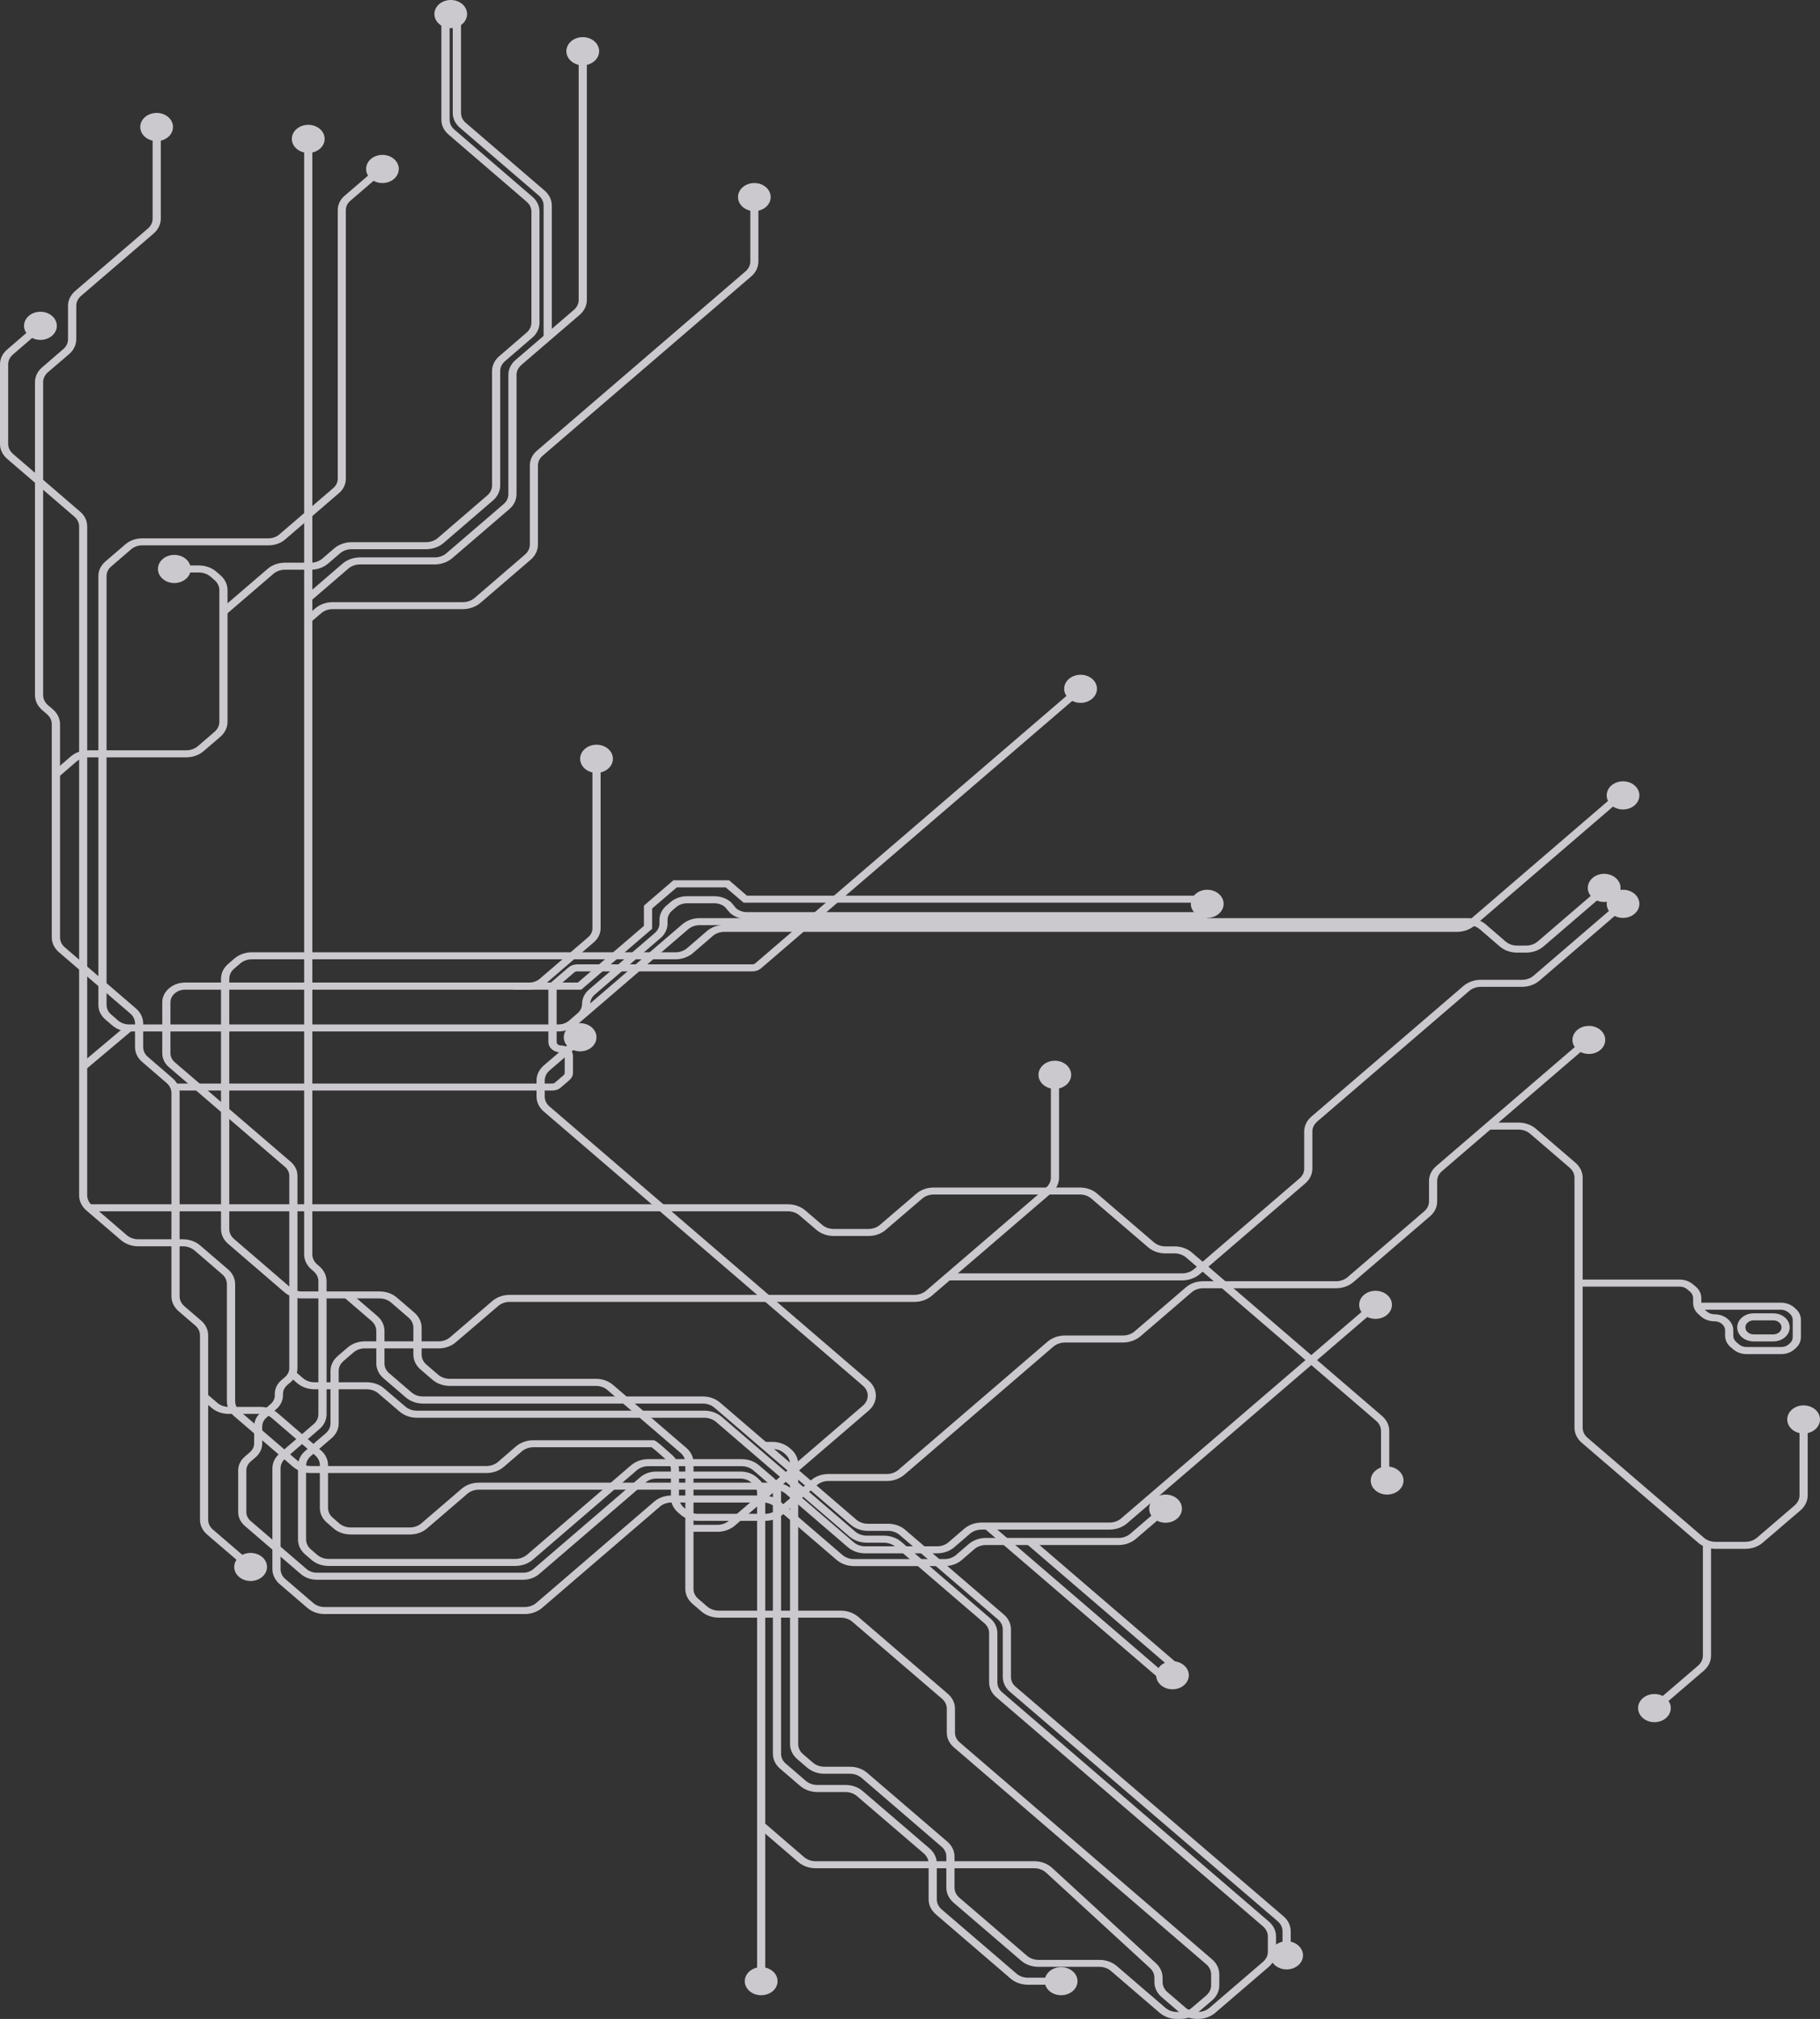 <svg width="809" height="897" viewBox="0 0 809 897" fill="none" xmlns="http://www.w3.org/2000/svg">
<rect x="0" y="0" width="809" height="897" fill="#333333" stroke="none"/>
<g style="mix-blend-mode:luminosity" opacity="0.8">
<path d="M110.111 697.277L92.12 681.82C90.042 680.068 88.897 677.691 88.897 675.202V593.312C88.897 591.632 88.161 590.055 86.773 588.903L79.394 582.558C77.353 580.773 76.208 578.422 76.208 575.934V485.602C76.208 483.921 75.435 482.378 74.085 481.192L63.239 471.832C61.153 470.08 60.016 467.735 60.016 465.214V454.701C60.016 453.053 59.28 451.477 57.892 450.285L26.235 423.097C24.156 421.305 23.011 418.96 23.011 416.472V321.724C23.011 320.083 22.276 318.5 20.887 317.314L18.771 315.49C16.686 313.699 15.548 311.354 15.548 308.833V169.799C15.548 167.311 16.686 164.959 18.771 163.174L28.108 155.117C29.496 153.958 30.232 152.381 30.232 150.701V135.882C30.232 133.355 31.415 131.01 33.455 129.258L65.727 101.542C67.115 100.35 67.843 98.806 67.843 97.126V56.409H71.476V97.126C71.476 99.614 70.338 101.959 68.298 103.75L36.026 131.466C34.638 132.658 33.902 134.195 33.902 135.882V150.701C33.902 153.222 32.765 155.573 30.724 157.325L21.297 165.383C19.955 166.575 19.173 168.151 19.173 169.799V308.833C19.173 310.514 19.955 312.09 21.297 313.282L23.459 315.106C25.537 316.891 26.682 319.236 26.682 321.724V416.472C26.682 418.153 27.418 419.696 28.806 420.888L60.463 448.077C62.503 449.861 63.641 452.213 63.641 454.701V465.214C63.641 466.895 64.422 468.471 65.81 469.624L76.656 478.984C78.696 480.736 79.841 483.081 79.841 485.602V575.934C79.841 577.582 80.577 579.158 81.965 580.35L89.344 586.694C91.43 588.447 92.53 590.792 92.53 593.312V675.202C92.53 676.883 93.304 678.459 94.692 679.619L112.682 695.069L110.111 697.277Z" fill="#F3EFF5"/>
<path d="M416.491 690.125H384.591C381.694 690.125 378.918 689.181 376.878 687.396L349.263 663.673C347.913 662.514 346.039 661.849 344.12 661.849H212.88C210.961 661.849 209.125 662.481 207.737 663.673L189.868 679.019C187.828 680.804 185.098 681.755 182.155 681.755H155.928C153.031 681.755 150.255 680.804 148.215 679.019L145.363 676.531C143.277 674.779 142.178 672.434 142.178 669.907V650.952C142.178 649.271 141.404 647.695 140.016 646.536L120.843 630.036C119.493 628.844 117.619 628.18 115.662 628.18H101.707C98.772 628.18 96.034 627.229 93.994 625.444L89.428 621.556L91.999 619.347L96.565 623.236C97.915 624.428 99.75 625.06 101.707 625.06H115.662C118.598 625.06 121.328 626.044 123.414 627.828L142.587 644.334C144.665 646.086 145.81 648.431 145.81 650.952V669.907C145.81 671.594 146.546 673.17 147.927 674.323L150.786 676.811C152.174 678.003 154.009 678.635 155.928 678.635H182.155C184.074 678.635 185.955 677.971 187.297 676.811L205.166 661.465C207.252 659.68 209.982 658.729 212.88 658.729H344.12C347.018 658.729 349.794 659.68 351.834 661.465L379.449 685.188C380.837 686.38 382.634 687.012 384.591 687.012H416.491C418.455 687.012 420.291 686.38 421.633 685.188L428.611 679.195C430.689 677.443 433.427 676.459 436.324 676.459H493.192C495.111 676.459 496.984 675.795 498.334 674.642L610.159 578.63L612.73 580.839L500.944 676.85C498.865 678.602 496.127 679.58 493.192 679.58H436.324C434.36 679.58 432.57 680.244 431.182 681.403L424.204 687.396C422.164 689.181 419.388 690.125 416.491 690.125Z" fill="#F3EFF5"/>
<path d="M233.236 717.105H144.339C141.442 717.105 138.711 716.16 136.626 714.376L124.271 703.758C122.231 701.974 121.085 699.622 121.085 697.134V652.391C121.085 649.864 122.231 647.519 124.271 645.767L139.364 632.766C140.752 631.613 141.525 630.036 141.525 628.356V569.205C141.525 567.564 140.752 565.981 139.364 564.795L138.385 563.949C136.345 562.164 135.2 559.819 135.2 557.331V61.704H138.833V557.331C138.833 558.979 139.606 560.555 140.956 561.747L141.935 562.587C144.013 564.372 145.158 566.717 145.158 569.205V628.356C145.158 630.877 144.013 633.222 141.935 634.974L126.842 647.975C125.454 649.135 124.718 650.711 124.718 652.391V697.134C124.718 698.782 125.454 700.358 126.842 701.55L139.197 712.168C140.585 713.36 142.42 713.991 144.339 713.991H233.236C235.155 713.991 237.028 713.32 238.378 712.168L290.756 667.177C292.797 665.393 295.572 664.442 298.47 664.442H339.183C342.126 664.442 344.818 665.393 346.896 667.177L374.473 690.861C375.861 692.053 377.659 692.685 379.615 692.685H419.843C421.755 692.685 423.635 692.021 424.978 690.861L430.53 686.061C432.608 684.276 435.346 683.292 438.235 683.292H497.235C499.146 683.292 500.981 682.628 502.369 681.475L518.122 667.946L520.686 670.154L504.94 683.683C502.9 685.429 500.086 686.445 497.235 686.445H438.235C436.324 686.445 434.489 687.077 433.101 688.269L427.549 693.069C425.509 694.822 422.695 695.805 419.843 695.805H379.615C376.718 695.805 373.988 694.822 371.902 693.069L344.325 669.386C342.983 668.226 341.102 667.562 339.183 667.562H298.47C296.513 667.562 294.677 668.194 293.327 669.386L240.949 714.376C238.909 716.128 236.095 717.105 233.236 717.105Z" fill="#F3EFF5"/>
<path d="M138.302 276.278L135.731 274.07L140.175 270.253C142.261 268.501 144.991 267.524 147.889 267.524H205.78C207.699 267.524 209.573 266.853 210.923 265.7L233.357 246.393C234.707 245.234 235.519 243.625 235.519 241.977V206.836C235.519 204.308 236.619 201.963 238.704 200.211L331.348 120.601C332.736 119.409 333.517 117.872 333.517 116.185V88.052H337.105V116.185C337.105 118.673 336.005 121.057 333.919 122.809L241.276 202.419C239.888 203.572 239.114 205.149 239.114 206.836V241.977C239.114 244.465 237.969 246.882 235.928 248.634L213.494 267.908C211.454 269.621 208.632 270.637 205.78 270.637H147.889C145.932 270.637 144.134 271.269 142.746 272.461L138.302 276.278Z" fill="#F3EFF5"/>
<path d="M138.302 266.853L135.731 264.645L152.295 250.386C154.373 248.634 157.111 247.65 160.046 247.65H193.259C195.17 247.65 197.051 246.986 198.393 245.833L223.854 223.967C225.242 222.775 225.978 221.198 225.978 219.55V166.536C225.978 164.047 227.115 161.702 229.194 159.918L255.102 137.667C256.452 136.507 257.226 134.931 257.226 133.251V22.739H260.859V133.251C260.859 135.771 259.713 138.123 257.673 139.875L231.765 162.126C230.377 163.318 229.603 164.894 229.603 166.536V219.55C229.603 222.039 228.503 224.39 226.425 226.175L200.964 248.041C198.924 249.754 196.11 250.771 193.259 250.771H160.046C158.09 250.771 156.254 251.435 154.866 252.594L138.302 266.853Z" fill="#F3EFF5"/>
<path d="M100.076 273.373L97.505 271.165L118.962 252.731C121.002 250.985 123.74 250.002 126.675 250.002H138.143C140.054 250.002 141.935 249.337 143.277 248.178L148.586 243.625C150.619 241.873 153.395 240.889 156.292 240.889H189.421C191.34 240.889 193.175 240.225 194.563 239.072L216.55 220.15C217.938 218.99 218.712 217.381 218.712 215.733V164.894C218.712 162.367 219.857 160.022 221.897 158.27L234.055 147.789C235.398 146.636 236.217 145.027 236.217 143.379V94.006C236.217 92.325 235.436 90.781 234.055 89.589L199.417 59.809C197.332 58.056 196.194 55.712 196.194 53.184V7.81H199.865V53.184C199.865 54.871 200.6 56.448 201.988 57.601L236.619 87.388C238.705 89.14 239.804 91.517 239.804 94.006V143.379C239.804 145.868 238.659 148.284 236.619 149.997L224.461 160.478C223.081 161.67 222.345 163.207 222.345 164.894V215.733C222.345 218.183 221.162 220.606 219.122 222.358L197.134 241.274C195.049 243.026 192.318 244.009 189.421 244.009H156.292C154.335 244.009 152.5 244.674 151.15 245.833L145.848 250.386C143.77 252.138 141.032 253.122 138.143 253.122H126.675C124.718 253.122 122.883 253.786 121.533 254.939L100.076 273.373Z" fill="#F3EFF5"/>
<path d="M26.561 344.75L23.989 342.542L31.453 336.093C33.493 334.341 36.231 333.358 39.166 333.358H82.776C84.695 333.358 86.569 332.693 87.919 331.54L95.382 325.124C96.732 323.932 97.505 322.395 97.505 320.708V262.163C97.505 260.515 96.732 258.939 95.382 257.747L93.546 256.17C92.204 255.011 90.323 254.347 88.404 254.347H79.394V251.227H88.404C91.301 251.227 94.077 252.21 96.117 253.962L97.953 255.539C99.993 257.323 101.138 259.675 101.138 262.163V320.708C101.138 323.196 99.993 325.58 97.953 327.332L90.49 333.742C88.45 335.494 85.636 336.478 82.776 336.478H39.166C37.209 336.478 35.374 337.142 34.024 338.334L26.561 344.75Z" fill="#F3EFF5"/>
<path d="M340.161 880.807H336.536V663.25C336.536 661.745 335.838 660.345 334.617 659.296L333.76 658.521C332.493 657.472 330.863 656.912 329.111 656.912H291.78C290.028 656.912 288.39 657.472 287.169 658.521L239.683 699.31C237.764 700.958 235.193 701.863 232.5 701.863H140.911C138.181 701.863 135.609 700.958 133.691 699.31L108.844 677.971C106.933 676.323 105.871 674.115 105.871 671.802V653.303C105.871 650.952 106.933 648.783 108.844 647.135L111.051 645.24C112.272 644.191 112.97 642.79 112.97 641.286V633.749C112.97 631.404 113.986 629.229 115.905 627.581L120.228 623.868C121.495 622.819 122.147 621.412 122.147 619.908V619.315C122.147 616.964 123.209 614.794 125.128 613.147L126.675 611.818C127.896 610.763 128.594 609.362 128.594 607.857V522.398C128.594 520.887 127.896 519.486 126.675 518.438L75.109 474.144C73.19 472.497 72.128 470.295 72.128 467.943V445.308C72.128 442.963 73.19 440.788 75.109 439.14C77.027 437.459 79.599 436.547 82.291 436.547H235.238C236.945 436.547 238.621 435.955 239.842 434.939L261.427 416.401C262.649 415.352 263.346 413.951 263.346 412.44V337.11H266.972V412.44C266.972 414.753 265.917 416.961 263.999 418.609L242.413 437.147C240.54 438.756 237.931 439.7 235.238 439.7H82.291C80.531 439.7 78.901 440.267 77.68 441.348C76.451 442.403 75.761 443.804 75.761 445.308V467.943C75.761 469.448 76.451 470.855 77.68 471.936L129.246 516.19C131.165 517.877 132.227 520.046 132.227 522.398V607.857C132.227 610.202 131.165 612.378 129.246 614.019L127.691 615.355C126.47 616.403 125.78 617.843 125.78 619.315V619.908C125.78 622.22 124.718 624.428 122.799 626.076L118.476 629.789C117.248 630.844 116.557 632.245 116.557 633.749V641.286C116.557 643.631 115.541 645.8 113.622 647.448L111.415 649.343C110.194 650.392 109.496 651.792 109.496 653.303V671.802C109.496 673.274 110.194 674.707 111.415 675.763L136.262 697.102C137.483 698.15 139.159 698.749 140.911 698.749H232.5C234.252 698.749 235.891 698.15 237.112 697.102L284.598 656.313C286.517 654.665 289.042 653.792 291.78 653.792H329.111C331.841 653.792 334.412 654.665 336.331 656.313L337.188 657.088C339.1 658.729 340.161 660.905 340.161 663.25V880.807Z" fill="#F3EFF5"/>
<path d="M258.363 439.7H228.215V436.547H256.854L286.229 411.359V402.351L299.327 391.101H324.09L332.008 397.934H536.643V401.054H330.537L322.581 394.254H300.836L289.862 403.647V412.655L258.363 439.7Z" fill="#F3EFF5"/>
<path d="M248.086 458.271H57.444C54.585 458.271 51.938 457.326 49.974 455.646L46.834 452.949C44.839 451.229 43.732 448.956 43.732 446.533V255.89C43.732 253.467 44.839 251.194 46.834 249.474L55.73 241.84C57.725 240.121 60.38 239.176 63.193 239.176H119.288C121.123 239.176 122.837 238.577 124.149 237.457L148.093 216.886C149.398 215.766 150.134 214.294 150.134 212.718V93.341C150.134 90.925 151.195 88.684 153.19 86.964L168.329 73.963L170.9 76.171L155.761 89.172C154.457 90.293 153.721 91.765 153.721 93.341V212.718C153.721 215.134 152.659 217.414 150.664 219.095L126.758 239.665C124.756 241.384 122.109 242.29 119.288 242.29H63.193C61.358 242.29 59.606 242.922 58.301 244.042L49.405 251.682C48.1 252.803 47.365 254.314 47.365 255.89V446.533C47.365 448.109 48.1 449.62 49.405 450.708L52.545 453.437C53.811 454.525 55.609 455.157 57.444 455.157H248.086C249.96 455.157 251.674 454.558 252.978 453.437L256.695 450.213C257.999 449.093 258.735 447.621 258.735 446.044C258.735 443.628 259.835 441.348 261.837 439.635L291.082 414.512C292.395 413.391 293.123 411.88 293.123 410.304V408.799C293.123 406.383 294.185 404.103 296.187 402.383L298.022 400.807C300.017 399.094 302.671 398.182 305.485 398.182H317.438C320.252 398.182 322.907 399.094 324.909 400.807L325.068 400.983L327.275 403.614C328.58 404.663 330.294 405.262 332.084 405.262H536.643V408.376H332.084C329.27 408.376 326.578 407.399 324.621 405.718L324.454 405.542L322.217 402.95C320.904 401.862 319.236 401.302 317.438 401.302H305.485C303.65 401.302 301.852 401.934 300.593 403.015L298.758 404.591C297.453 405.718 296.718 407.223 296.718 408.799V410.304C296.718 412.72 295.656 415 293.654 416.72L264.408 441.843C263.096 442.963 262.368 444.435 262.368 446.044C262.368 448.461 261.26 450.741 259.266 452.421L255.549 455.646C253.555 457.326 250.9 458.271 248.086 458.271Z" fill="#F3EFF5"/>
<path d="M354.807 718.72V774.92C354.807 776.601 355.588 778.177 356.93 779.337L361.337 783.121C362.725 784.313 364.56 784.945 366.479 784.945H377.818C380.715 784.945 383.491 785.922 385.531 787.713L421.102 818.23C423.142 820.015 424.288 822.366 424.288 824.854V838.696C424.288 840.305 425.061 841.953 426.411 843.106L456.476 868.9C457.864 870.085 459.654 870.756 461.618 870.756H488.702C491.562 870.756 494.375 871.733 496.416 873.486L517.993 892.024C519.381 893.216 521.217 893.88 523.181 893.88H524.645C526.564 893.88 528.437 893.216 529.787 892.024L536.234 886.519C537.576 885.327 538.357 883.751 538.357 882.103V877.166C538.357 875.518 537.576 873.909 536.234 872.75L424.083 776.393C422.005 774.64 420.86 772.295 420.86 769.807V759.157C420.86 757.509 420.124 755.933 418.736 754.741L378.918 720.577C377.575 719.385 375.694 718.72 373.783 718.72H354.807ZM524.645 897H523.181C520.238 897 517.508 896.016 515.43 894.232L493.845 875.694C492.502 874.502 490.621 873.837 488.702 873.837H461.618C458.721 873.837 455.945 872.893 453.905 871.102L423.84 845.314C421.8 843.529 420.655 841.178 420.655 838.696V824.854C420.655 823.206 419.919 821.63 418.531 820.471L382.96 789.882C381.572 788.729 379.775 788.059 377.818 788.059H366.479C363.582 788.059 360.852 787.082 358.766 785.329L354.359 781.545C352.319 779.76 351.181 777.409 351.181 774.92V718.72H319.524C316.665 718.72 313.851 717.737 311.811 715.985L307.852 712.584C305.774 710.8 304.628 708.455 304.628 705.967V649.903C304.628 648.223 303.893 646.679 302.512 645.487L269.99 617.563C268.61 616.371 266.812 615.739 264.856 615.739H199.903C197.005 615.739 194.275 614.755 192.197 612.971L186.971 608.489C184.893 606.698 183.748 604.353 183.748 601.826V589.847C183.748 588.199 182.974 586.584 181.632 585.431L173.835 578.702C172.492 577.549 170.612 576.878 168.693 576.878H134.138C131.241 576.878 128.51 575.901 126.432 574.149L101.464 552.667C99.379 550.915 98.241 548.57 98.241 546.049V434.867C98.241 432.346 99.379 429.995 101.464 428.21L104.24 425.826C106.318 424.074 109.049 423.097 111.946 423.097H300.267C302.179 423.097 304.059 422.426 305.402 421.273L314.26 413.632C316.339 411.88 319.069 410.903 322.012 410.903H647.649C649.606 410.903 651.487 410.232 652.829 409.079L718.92 352.28L721.491 354.488L655.4 411.287C653.36 413 650.546 414.017 647.649 414.017H322.012C320.055 414.017 318.212 414.648 316.832 415.84L307.973 423.481C305.978 425.194 303.119 426.21 300.267 426.21H111.946C110.027 426.21 108.192 426.842 106.804 428.034L104.035 430.418C102.648 431.61 101.912 433.186 101.912 434.867V546.049C101.912 547.73 102.648 549.273 104.035 550.459L129.003 571.941C130.384 573.133 132.227 573.765 134.138 573.765H168.693C171.635 573.765 174.366 574.742 176.406 576.494L184.195 583.19C186.235 584.942 187.419 587.359 187.419 589.847V601.826C187.419 603.513 188.154 605.089 189.542 606.281L194.768 610.763C196.148 611.955 197.991 612.586 199.903 612.586H264.856C267.753 612.586 270.521 613.57 272.561 615.355L305.076 643.279C307.161 645.031 308.261 647.382 308.261 649.903V705.967C308.261 707.615 309.035 709.191 310.423 710.383L314.382 713.776C315.724 714.936 317.605 715.6 319.524 715.6H351.181V650.496C351.181 648.815 350.446 647.239 349.058 646.086L348.489 645.591C347.139 644.399 345.304 643.767 343.347 643.767H339.676V640.615H343.347C346.244 640.615 349.02 641.631 351.06 643.383L351.629 643.878C353.669 645.63 354.807 647.975 354.807 650.496V715.6H373.783C376.68 715.6 379.449 716.616 381.489 718.336L421.307 752.533C423.393 754.318 424.493 756.669 424.493 759.157V769.807C424.493 771.455 425.266 773.031 426.654 774.184L538.805 870.541C540.845 872.294 541.983 874.678 541.983 877.166V882.103C541.983 884.591 540.845 886.943 538.805 888.728L532.358 894.232C530.318 895.984 527.542 897 524.645 897Z" fill="#F3EFF5"/>
<path d="M573.724 866.06H570.091V858.035C570.091 856.354 569.317 854.778 567.975 853.619L448.93 751.654C446.889 749.901 445.744 747.556 445.744 745.036V723.905C445.744 722.225 444.971 720.681 443.583 719.489L399.889 681.964C398.546 680.804 396.665 680.14 394.747 680.14H385.774C382.877 680.14 380.147 679.163 378.061 677.371L317.56 625.412C316.217 624.252 314.336 623.588 312.425 623.588H188.033C185.136 623.588 182.405 622.604 180.32 620.82L170.452 612.339C168.412 610.587 167.267 608.203 167.267 605.721V591.319C167.267 589.632 166.493 588.056 165.143 586.903L152.947 576.422L155.519 574.221L167.714 584.695C169.755 586.447 170.9 588.831 170.9 591.319V605.721C170.9 607.401 171.636 608.978 173.023 610.131L182.891 618.611C184.279 619.803 186.114 620.435 188.033 620.435H312.425C315.322 620.435 318.053 621.412 320.131 623.204L380.632 675.163C382.02 676.355 383.855 676.987 385.774 676.987H394.747C397.689 676.987 400.42 677.971 402.46 679.755L446.154 717.281C448.232 719.033 449.377 721.384 449.377 723.905V745.036C449.377 746.716 450.113 748.292 451.501 749.445L570.546 851.411C572.586 853.163 573.724 855.514 573.724 858.035V866.06Z" fill="#F3EFF5"/>
<path d="M532.48 897H532.153C529.256 897 526.526 896.016 524.486 894.264L516.325 887.255C514.285 885.503 513.139 883.087 513.139 880.638V878.638C513.139 877.062 512.449 875.557 511.182 874.398L465.039 832.032C463.696 830.775 461.74 830.039 459.737 830.039H362.558C359.668 830.039 356.931 829.056 354.852 827.304L336.574 811.605L339.145 809.365L357.423 825.095C358.811 826.255 360.601 826.919 362.558 826.919H459.737C462.756 826.919 465.653 828.007 467.693 829.896L513.837 872.261C515.71 873.974 516.772 876.254 516.772 878.638V880.638C516.772 882.246 517.546 883.855 518.896 885.047L527.057 892.056C528.437 893.215 530.235 893.88 532.153 893.88H532.442C532.442 893.88 532.442 893.88 532.48 893.88C534.398 893.88 536.234 893.215 537.622 892.056L561.444 871.597C562.794 870.405 563.568 868.828 563.568 867.18V860.347C563.568 858.667 562.794 857.091 561.444 855.899L442.892 754.077C440.807 752.324 439.669 749.973 439.669 747.452V725.586C439.669 723.905 438.933 722.362 437.545 721.169L398.015 687.22C396.665 686.061 394.792 685.396 392.873 685.396H385.243C382.346 685.396 379.616 684.413 377.537 682.628L318.258 631.717C316.87 630.558 314.996 629.893 313.077 629.893H185.303C182.405 629.893 179.667 628.916 177.589 627.125L168.207 619.1C166.857 617.914 164.984 617.244 163.065 617.244H139.811C136.914 617.244 134.184 616.299 132.098 614.514L129.125 611.922L131.696 609.714L134.669 612.306C136.057 613.498 137.892 614.13 139.811 614.13H163.065C166 614.13 168.738 615.107 170.778 616.898L180.16 624.917C181.548 626.109 183.384 626.741 185.303 626.741H313.077C316.013 626.741 318.743 627.724 320.829 629.509L380.101 680.42C381.489 681.612 383.324 682.276 385.243 682.276H392.873C395.808 682.276 398.546 683.26 400.624 685.012L440.116 718.961C442.195 720.714 443.34 723.065 443.34 725.586V747.452C443.34 749.133 444.076 750.709 445.463 751.868L564.016 853.723C566.056 855.475 567.201 857.827 567.201 860.347V867.18C567.201 869.669 566.056 872.013 564.016 873.805L540.193 894.264C538.153 896.016 535.339 897 532.48 897Z" fill="#F3EFF5"/>
<path d="M471.652 881.79H456.924C453.988 881.79 451.25 880.807 449.21 879.055L415.968 850.499C413.927 848.714 412.782 846.369 412.782 843.881V827.903C412.782 826.255 412.009 824.678 410.659 823.486L380.958 798.011C379.616 796.859 377.735 796.188 375.861 796.188H363.339C360.442 796.188 357.704 795.211 355.626 793.419L346.729 785.785C344.689 784.033 343.552 781.682 343.552 779.161V663.321C343.552 661.641 342.778 660.065 341.428 658.905L334.822 653.232C333.472 652.072 331.599 651.408 329.68 651.408H288.185C286.274 651.408 284.439 652.072 283.051 653.232L236.786 692.998C234.745 694.75 231.932 695.734 229.072 695.734H146.137C143.201 695.734 140.463 694.789 138.423 692.998L135.647 690.62C133.569 688.829 132.469 686.484 132.469 683.996V651.271C132.469 648.783 133.569 646.431 135.647 644.647L144.787 636.798C146.175 635.606 146.91 634.029 146.91 632.381V609.115C146.91 606.594 148.055 604.249 150.134 602.458L154.54 598.673C156.618 596.888 159.356 595.944 162.253 595.944H195.011C196.929 595.944 198.765 595.279 200.107 594.087L218.795 578.07C220.874 576.286 223.611 575.302 226.547 575.302H406.457C408.376 575.302 410.249 574.638 411.599 573.485L465.001 527.648C466.351 526.462 467.125 524.886 467.125 523.199V477.545H470.758V523.199C470.758 525.726 469.612 528.071 467.572 529.856L414.17 575.693C412.13 577.438 409.316 578.422 406.457 578.422H226.547C224.59 578.422 222.754 579.086 221.404 580.278L202.678 596.296C200.638 598.08 197.908 599.064 195.011 599.064H162.253C160.289 599.064 158.499 599.689 157.111 600.881L152.705 604.666C151.317 605.858 150.543 607.434 150.543 609.115V632.381C150.543 634.87 149.436 637.221 147.358 639.006L138.218 646.855C136.831 648.047 136.057 649.584 136.057 651.271V683.996C136.057 685.644 136.831 687.22 138.218 688.412L140.994 690.796C142.382 691.982 144.218 692.613 146.137 692.613H229.072C230.953 692.613 232.827 691.949 234.215 690.796L280.479 651.024C282.558 649.271 285.296 648.288 288.185 648.288H329.68C332.577 648.288 335.353 649.271 337.393 651.024L343.999 656.697C346.039 658.449 347.185 660.801 347.185 663.321V779.161C347.185 780.809 347.913 782.385 349.301 783.577L358.197 791.218C359.585 792.403 361.375 793.035 363.339 793.035H375.861C378.721 793.035 381.534 794.051 383.529 795.803L413.23 821.278C415.27 823.063 416.415 825.414 416.415 827.903V843.881C416.415 845.529 417.189 847.105 418.531 848.291L451.781 876.814C453.131 878.006 454.967 878.67 456.924 878.67H471.652V881.79Z" fill="#F3EFF5"/>
<path d="M525.547 568.86H421.353V565.74H525.547C527.421 565.74 529.294 565.075 530.682 563.916L577.599 523.583C578.987 522.43 579.723 520.854 579.723 519.206V502.739C579.723 500.251 580.861 497.9 582.901 496.115L650.501 438.059C652.586 436.306 655.317 435.323 658.214 435.323H676.576C678.487 435.323 680.368 434.658 681.711 433.466L720.141 400.461L722.712 402.67L684.282 435.707C682.242 437.427 679.428 438.443 676.576 438.443H658.214C656.295 438.443 654.46 439.075 653.072 440.267L585.472 498.323C584.129 499.515 583.356 501.059 583.356 502.739V519.206C583.356 521.694 582.211 524.039 580.17 525.791L533.253 566.124C531.213 567.844 528.399 568.86 525.547 568.86Z" fill="#F3EFF5"/>
<path d="M775.833 688.132H762.53C759.595 688.132 756.865 687.148 754.825 685.396L703.053 640.966C701.013 639.182 699.868 636.83 699.868 634.309V523.238C699.868 521.59 699.094 520.014 697.744 518.822L680.126 503.684C678.776 502.531 676.902 501.86 674.983 501.86H661.233V498.747H674.983C677.881 498.747 680.611 499.724 682.689 501.476L700.315 516.614C702.355 518.366 703.501 520.75 703.501 523.238V634.309C703.501 635.99 704.274 637.566 705.624 638.758L757.388 683.188C758.738 684.348 760.574 685.012 762.53 685.012H775.833C777.79 685.012 779.626 684.348 780.976 683.188L797.783 668.786C799.125 667.594 799.899 666.018 799.899 664.377V630.701H803.532V664.377C803.532 666.858 802.394 669.21 800.354 670.994L783.539 685.396C781.499 687.148 778.769 688.132 775.833 688.132Z" fill="#F3EFF5"/>
<path d="M736.667 759.998L734.096 757.789L754.825 740.02C756.167 738.835 756.941 737.252 756.941 735.61V686.588H760.573V735.61C760.573 738.098 759.428 740.443 757.388 742.228L736.667 759.998Z" fill="#F3EFF5"/>
<path d="M340.161 675.691H310.218C307.321 675.691 304.59 674.707 302.512 672.955L301.405 671.978C299.327 670.226 298.227 667.875 298.227 665.354V652.952C298.227 651.336 297.491 649.832 296.225 648.64C291.864 644.718 290.226 643.422 289.657 642.999H237.074C235.155 642.999 233.32 643.663 231.932 644.823L223.938 651.727C221.852 653.479 219.122 654.456 216.186 654.456H138.014C135.117 654.456 132.386 653.479 130.308 651.727L104.073 629.196C101.995 627.405 100.85 625.06 100.85 622.539V570.54C100.85 568.86 100.114 567.277 98.726 566.124L86.447 555.539C85.059 554.386 83.224 553.722 81.313 553.722H61.479C58.582 553.722 55.852 552.739 53.774 550.986L38.347 537.744C36.314 535.992 35.169 533.575 35.169 531.087V233.92C35.169 232.239 34.395 230.663 33.007 229.503L3.223 203.891C1.145 202.1 0 199.755 0 197.267V161.878C0 159.357 1.145 157.006 3.223 155.254L16.686 143.659L19.257 145.868L5.795 157.462C4.407 158.621 3.633 160.198 3.633 161.878V197.267C3.633 198.915 4.407 200.491 5.795 201.683L35.578 227.295C37.657 229.047 38.756 231.392 38.756 233.92V531.087C38.756 532.728 39.53 534.344 40.918 535.497L56.345 548.778C57.725 549.938 59.568 550.602 61.479 550.602H81.313C84.202 550.602 86.94 551.586 89.018 553.37L101.298 563.916C103.383 565.668 104.521 568.052 104.521 570.54V622.539C104.521 624.181 105.257 625.796 106.645 626.988L132.879 649.519C134.267 650.672 136.102 651.336 138.014 651.336H216.186C218.143 651.336 219.979 650.672 221.367 649.519L229.361 642.614C231.439 640.862 234.177 639.879 237.074 639.879H290.226C291.166 639.879 291.492 639.879 298.834 646.503C300.798 648.255 301.815 650.535 301.815 652.952V665.354C301.815 667.002 302.588 668.611 303.976 669.77L305.076 670.753C306.464 671.906 308.299 672.571 310.218 672.571H340.161C342.042 672.571 343.916 671.906 345.304 670.753L360.563 657.609C362.604 655.857 365.38 654.88 368.269 654.88H394.223C396.134 654.88 398.015 654.215 399.358 653.023L465.653 596.081C467.739 594.328 470.469 593.351 473.367 593.351H499.192C501.11 593.351 502.984 592.68 504.326 591.528L527.057 572.013C529.097 570.221 531.865 569.244 534.763 569.244H593.875C595.794 569.244 597.675 568.58 599.018 567.42L633.087 538.161C634.475 536.969 635.203 535.432 635.203 533.745V524.71C635.203 522.222 636.348 519.838 638.426 518.086L704.965 460.935L707.536 463.143L640.997 520.294C639.61 521.486 638.836 523.023 638.836 524.71V533.745C638.836 536.272 637.736 538.617 635.658 540.369L601.589 569.628C599.549 571.381 596.735 572.358 593.875 572.358H534.763C532.806 572.358 530.97 573.029 529.62 574.221L506.897 593.736C504.857 595.449 502.043 596.465 499.192 596.465H473.367C471.448 596.465 469.612 597.136 468.224 598.289L401.929 655.264C399.889 656.977 397.075 657.993 394.223 657.993H368.269C366.312 657.993 364.523 658.625 363.135 659.817L347.875 672.955C345.835 674.707 343.021 675.691 340.161 675.691Z" fill="#F3EFF5"/>
<path d="M255.838 455.854L253.229 453.646L303.286 410.655C305.364 408.903 308.094 407.92 310.992 407.92H652.67C655.522 407.92 658.335 408.936 660.376 410.655L669.227 418.296C670.615 419.488 672.45 420.113 674.369 420.113H678.366C680.285 420.113 682.166 419.449 683.508 418.296L711.783 394.013L714.354 396.221L686.079 420.504C684.039 422.256 681.225 423.233 678.366 423.233H674.369C671.472 423.233 668.741 422.289 666.663 420.504L657.805 412.896C656.462 411.704 654.581 411.04 652.67 411.04H310.992C309.035 411.04 307.237 411.704 305.857 412.896L255.838 455.854Z" fill="#F3EFF5"/>
<path d="M38.225 475.056L35.7 472.816L56.14 455.613L58.711 457.821L38.225 475.056Z" fill="#F3EFF5"/>
<path d="M516.81 747.101L437.629 679.124L440.2 676.915L519.381 744.892L516.81 747.101Z" fill="#F3EFF5"/>
<path d="M522.362 742.652L456.392 685.996L458.964 683.787L524.933 740.443L522.362 742.652Z" fill="#F3EFF5"/>
<path d="M318.91 680.563H306.464V677.476H318.91C320.783 677.476 322.664 676.811 324.052 675.619L383.575 624.5C386.426 622.044 386.426 618.084 383.575 615.667L241.678 493.803C239.637 492.05 238.5 489.706 238.5 487.178V480.033C238.5 477.544 239.637 475.2 241.678 473.408L257.59 459.743L260.161 461.951L244.249 475.616C242.906 476.808 242.133 478.385 242.133 480.033V487.178C242.133 488.865 242.906 490.442 244.249 491.595L386.138 613.459C390.385 617.107 390.385 623.06 386.138 626.708L326.623 677.827C324.583 679.58 321.762 680.563 318.91 680.563Z" fill="#F3EFF5"/>
<path d="M245.477 484.521H77.475V481.401H245.477C245.963 481.401 246.41 481.257 246.736 480.945L250.491 477.72C250.817 477.44 251.022 477.017 251.022 476.633V469.135C251.022 468.295 250.21 467.592 249.232 467.592C246.205 467.592 243.763 465.527 243.763 462.934V439.42C243.763 438.163 244.332 437.003 245.394 436.091L252.698 429.819C253.714 428.946 255.102 428.457 256.573 428.457H334.45C334.943 428.457 335.391 428.281 335.717 428.001L479.032 304.906L481.603 307.114L338.288 430.21C337.264 431.082 335.922 431.571 334.45 431.571H256.573C256.08 431.571 255.595 431.747 255.269 432.027L247.965 438.3C247.593 438.619 247.434 439.003 247.434 439.42V462.934C247.434 463.775 248.208 464.478 249.232 464.478C252.205 464.478 254.692 466.575 254.692 469.135V476.633C254.692 477.857 254.086 479.049 253.062 479.928L249.307 483.153C248.291 484.065 246.903 484.521 245.477 484.521Z" fill="#F3EFF5"/>
<path d="M617.539 657.785H613.868V635.71C613.868 634.062 613.094 632.453 611.744 631.294L527.254 558.699C525.911 557.539 524.038 556.875 522.119 556.875H517.993C515.104 556.875 512.366 555.891 510.325 554.139L485.153 532.559C483.81 531.367 481.975 530.696 480.018 530.696H415.027C413.108 530.696 411.273 531.367 409.885 532.559L393.768 546.362C391.728 548.146 388.997 549.13 386.062 549.13H370.56C367.662 549.13 364.887 548.114 362.846 546.362L355.421 540.017C354.079 538.864 352.198 538.161 350.279 538.161H39.613V535.047H350.279C353.138 535.047 355.952 536.064 357.992 537.809L365.417 544.154C366.76 545.346 368.641 546.01 370.56 546.01H386.062C387.981 546.01 389.854 545.346 391.197 544.154L407.314 530.351C409.4 528.56 412.13 527.615 415.027 527.615H480.018C482.953 527.615 485.684 528.56 487.724 530.351L512.897 551.931C514.247 553.09 516.082 553.755 517.993 553.755H522.119C525.016 553.755 527.747 554.738 529.825 556.49L614.315 629.092C616.356 630.844 617.539 633.222 617.539 635.71V657.785Z" fill="#F3EFF5"/>
<path d="M245.273 149.893H241.64V91.276C241.64 89.628 240.866 88.052 239.478 86.86L204.476 56.793C202.39 55.041 201.253 52.663 201.253 50.175V7.81H204.923V50.175C204.923 51.855 205.659 53.399 207.047 54.591L242.049 84.652C244.127 86.437 245.273 88.788 245.273 91.276V149.893Z" fill="#F3EFF5"/>
<path d="M757.76 581.894L758.776 582.734C759.633 583.47 760.816 583.926 762.045 583.926C764.366 583.926 766.451 584.662 767.999 586.023C769.591 587.359 770.448 589.143 770.448 591.039V593.417C770.448 594.504 770.934 595.52 771.791 596.256L773.02 597.312C773.877 598.048 775.098 598.465 776.319 598.465H791.783C793.005 598.465 794.188 598.048 795.045 597.312L795.492 596.921C796.395 596.185 796.88 595.136 796.88 594.087V586.414C796.88 585.359 796.395 584.31 795.492 583.574L795.007 583.118C794.066 582.35 792.883 581.894 791.745 581.894H757.76ZM791.783 601.617H776.319C774.119 601.617 771.996 600.849 770.448 599.513L769.22 598.465C767.673 597.136 766.816 595.345 766.816 593.417V591.039C766.816 589.984 766.323 588.968 765.428 588.232C764.533 587.463 763.387 587.04 762.121 587.04C759.838 587.04 757.76 586.304 756.167 584.942L755.067 583.959C753.474 582.63 752.617 580.839 752.617 578.911V576.741C752.617 575.693 752.132 574.677 751.275 573.901L749.963 572.814C749.068 572.045 747.93 571.628 746.664 571.628H701.665V568.508H746.664C748.863 568.508 750.949 569.277 752.534 570.612L753.839 571.693C755.393 573.061 756.25 574.846 756.25 576.741V578.774H791.745C793.861 578.774 795.985 579.542 797.578 580.91L798.063 581.366C799.656 582.695 800.513 584.486 800.513 586.414V594.087C800.513 595.976 799.656 597.761 798.063 599.129L797.616 599.513C796.069 600.849 793.983 601.617 791.783 601.617Z" fill="#F3EFF5"/>
<path d="M779.504 586.623C777.464 586.623 775.833 588.023 775.833 589.743C775.833 591.456 777.464 592.856 779.504 592.856H788.272C790.274 592.856 791.905 591.456 791.905 589.743C791.905 588.023 790.274 586.623 788.272 586.623H779.504ZM788.272 595.976H779.504C775.462 595.976 772.2 593.176 772.2 589.743C772.2 586.304 775.462 583.503 779.504 583.503H788.272C792.276 583.503 795.538 586.304 795.538 589.743C795.538 593.176 792.276 595.976 788.272 595.976Z" fill="#F3EFF5"/>
<path d="M25.256 144.78C25.256 148.212 21.987 151.013 17.952 151.013C13.955 151.013 10.687 148.212 10.687 144.78C10.687 141.308 13.955 138.507 17.952 138.507C21.987 138.507 25.256 141.308 25.256 144.78Z" fill="#F3EFF5"/>
<path d="M84.778 252.77C84.778 256.236 81.51 259.043 77.475 259.043C73.478 259.043 70.209 256.236 70.209 252.77C70.209 249.338 73.478 246.53 77.475 246.53C81.51 246.53 84.778 249.338 84.778 252.77Z" fill="#F3EFF5"/>
<path d="M76.906 56.409C76.906 59.88 73.637 62.681 69.64 62.681C65.605 62.681 62.336 59.88 62.336 56.409C62.336 52.976 65.605 50.175 69.64 50.175C73.637 50.175 76.906 52.976 76.906 56.409Z" fill="#F3EFF5"/>
<path d="M144.301 61.704C144.301 65.17 141.032 67.938 137.035 67.938C133 67.938 129.732 65.17 129.732 61.704C129.732 58.233 133 55.464 137.035 55.464C141.032 55.464 144.301 58.233 144.301 61.704Z" fill="#F3EFF5"/>
<path d="M177.263 75.051C177.263 78.522 174.002 81.323 170.005 81.323C165.962 81.323 162.739 78.522 162.739 75.051C162.739 71.618 165.962 68.817 170.005 68.817C174.002 68.817 177.263 71.618 177.263 75.051Z" fill="#F3EFF5"/>
<path d="M342.573 87.557C342.573 90.996 339.35 93.797 335.307 93.797C331.272 93.797 328.049 90.996 328.049 87.557C328.049 84.124 331.272 81.323 335.307 81.323C339.35 81.323 342.573 84.124 342.573 87.557Z" fill="#F3EFF5"/>
<path d="M272.44 337.109C272.44 340.575 269.179 343.382 265.136 343.382C261.139 343.382 257.878 340.575 257.878 337.109C257.878 333.677 261.139 330.869 265.136 330.869C269.179 330.869 272.44 333.677 272.44 337.109Z" fill="#F3EFF5"/>
<path d="M265.136 460.869C265.136 464.302 261.913 467.103 257.878 467.103C253.881 467.103 250.612 464.302 250.612 460.869C250.612 457.398 253.881 454.597 257.878 454.597C261.913 454.597 265.136 457.398 265.136 460.869Z" fill="#F3EFF5"/>
<path d="M487.603 306.026C487.603 309.465 484.341 312.266 480.344 312.266C476.302 312.266 473.04 309.465 473.04 306.026C473.04 302.561 476.302 299.792 480.344 299.792C484.341 299.792 487.603 302.561 487.603 306.026Z" fill="#F3EFF5"/>
<path d="M728.711 353.368C728.711 356.833 725.45 359.64 721.453 359.64C717.41 359.64 714.187 356.833 714.187 353.368C714.187 349.935 717.41 347.128 721.453 347.128C725.45 347.128 728.711 349.935 728.711 353.368Z" fill="#F3EFF5"/>
<path d="M728.711 401.582C728.711 405.015 725.45 407.816 721.453 407.816C717.41 407.816 714.187 405.015 714.187 401.582C714.187 398.11 717.41 395.309 721.453 395.309C725.45 395.309 728.711 398.11 728.711 401.582Z" fill="#F3EFF5"/>
<path d="M476.142 477.544C476.142 480.977 472.874 483.785 468.877 483.785C464.88 483.785 461.618 480.977 461.618 477.544C461.618 474.079 464.88 471.272 468.877 471.272C472.874 471.272 476.142 474.079 476.142 477.544Z" fill="#F3EFF5"/>
<path d="M713.535 462.022C713.535 465.494 710.274 468.263 706.277 468.263C702.234 468.263 698.973 465.494 698.973 462.022C698.973 458.557 702.234 455.789 706.277 455.789C710.274 455.789 713.535 458.557 713.535 462.022Z" fill="#F3EFF5"/>
<path d="M809 630.629C809 634.101 805.739 636.902 801.696 636.902C797.699 636.902 794.438 634.101 794.438 630.629C794.438 627.196 797.699 624.396 801.696 624.396C805.739 624.396 809 627.196 809 630.629Z" fill="#F3EFF5"/>
<path d="M525.381 670.298C525.381 673.73 522.119 676.531 518.122 676.531C514.08 676.531 510.819 673.73 510.819 670.298C510.819 666.826 514.08 664.025 518.122 664.025C522.119 664.025 525.381 666.826 525.381 670.298Z" fill="#F3EFF5"/>
<path d="M118.681 696.189C118.681 699.622 115.412 702.423 111.377 702.423C107.38 702.423 104.111 699.622 104.111 696.189C104.111 692.718 107.38 689.949 111.377 689.949C115.412 689.949 118.681 692.718 118.681 696.189Z" fill="#F3EFF5"/>
<path d="M528.437 744.3C528.437 747.732 525.176 750.533 521.179 750.533C517.136 750.533 513.92 747.732 513.92 744.3C513.92 740.867 517.136 738.059 521.179 738.059C525.176 738.059 528.437 740.867 528.437 744.3Z" fill="#F3EFF5"/>
<path d="M618.722 579.718C618.722 583.19 615.461 585.958 611.418 585.958C607.421 585.958 604.16 583.19 604.16 579.718C604.16 576.253 607.421 573.485 611.418 573.485C615.461 573.485 618.722 576.253 618.722 579.718Z" fill="#F3EFF5"/>
<path d="M623.864 657.785C623.864 661.257 620.603 664.025 616.561 664.025C612.564 664.025 609.302 661.257 609.302 657.785C609.302 654.352 612.564 651.551 616.561 651.551C620.603 651.551 623.864 654.352 623.864 657.785Z" fill="#F3EFF5"/>
<path d="M742.667 758.871C742.667 762.342 739.443 765.143 735.401 765.143C731.366 765.143 728.142 762.342 728.142 758.871C728.142 755.438 731.366 752.637 735.401 752.637C739.443 752.637 742.667 755.438 742.667 758.871Z" fill="#F3EFF5"/>
<path d="M579.192 868.757C579.192 872.189 575.931 874.99 571.926 874.99C567.891 874.99 564.63 872.189 564.63 868.757C564.63 865.285 567.891 862.484 571.926 862.484C575.931 862.484 579.192 865.285 579.192 868.757Z" fill="#F3EFF5"/>
<path d="M478.956 880.214C478.956 883.686 475.687 886.454 471.652 886.454C467.656 886.454 464.387 883.686 464.387 880.214C464.387 876.781 467.656 873.974 471.652 873.974C475.687 873.974 478.956 876.781 478.956 880.214Z" fill="#F3EFF5"/>
<path d="M345.63 880.214C345.63 883.686 342.368 886.454 338.326 886.454C334.329 886.454 331.068 883.686 331.068 880.214C331.068 876.781 334.329 873.974 338.326 873.974C342.368 873.974 345.63 876.781 345.63 880.214Z" fill="#F3EFF5"/>
<path d="M720.346 394.501C720.346 397.934 717.084 400.742 713.042 400.742C709.045 400.742 705.784 397.934 705.784 394.501C705.784 391.036 709.045 388.229 713.042 388.229C717.084 388.229 720.346 391.036 720.346 394.501Z" fill="#F3EFF5"/>
<path d="M543.902 401.582C543.902 405.015 540.64 407.816 536.643 407.816C532.601 407.816 529.34 405.015 529.34 401.582C529.34 398.11 532.601 395.309 536.643 395.309C540.64 395.309 543.902 398.11 543.902 401.582Z" fill="#F3EFF5"/>
<path d="M207.616 6.234C207.616 9.705 204.393 12.506 200.35 12.506C196.353 12.506 193.092 9.705 193.092 6.234C193.092 2.801 196.353 0 200.35 0C204.393 0 207.616 2.801 207.616 6.234Z" fill="#F3EFF5"/>
<path d="M266.319 22.739C266.319 26.205 263.058 29.012 259.023 29.012C255.019 29.012 251.757 26.205 251.757 22.739C251.757 19.307 255.019 16.499 259.023 16.499C263.058 16.499 266.319 19.307 266.319 22.739Z" fill="#F3EFF5"/>
</g>
</svg>
